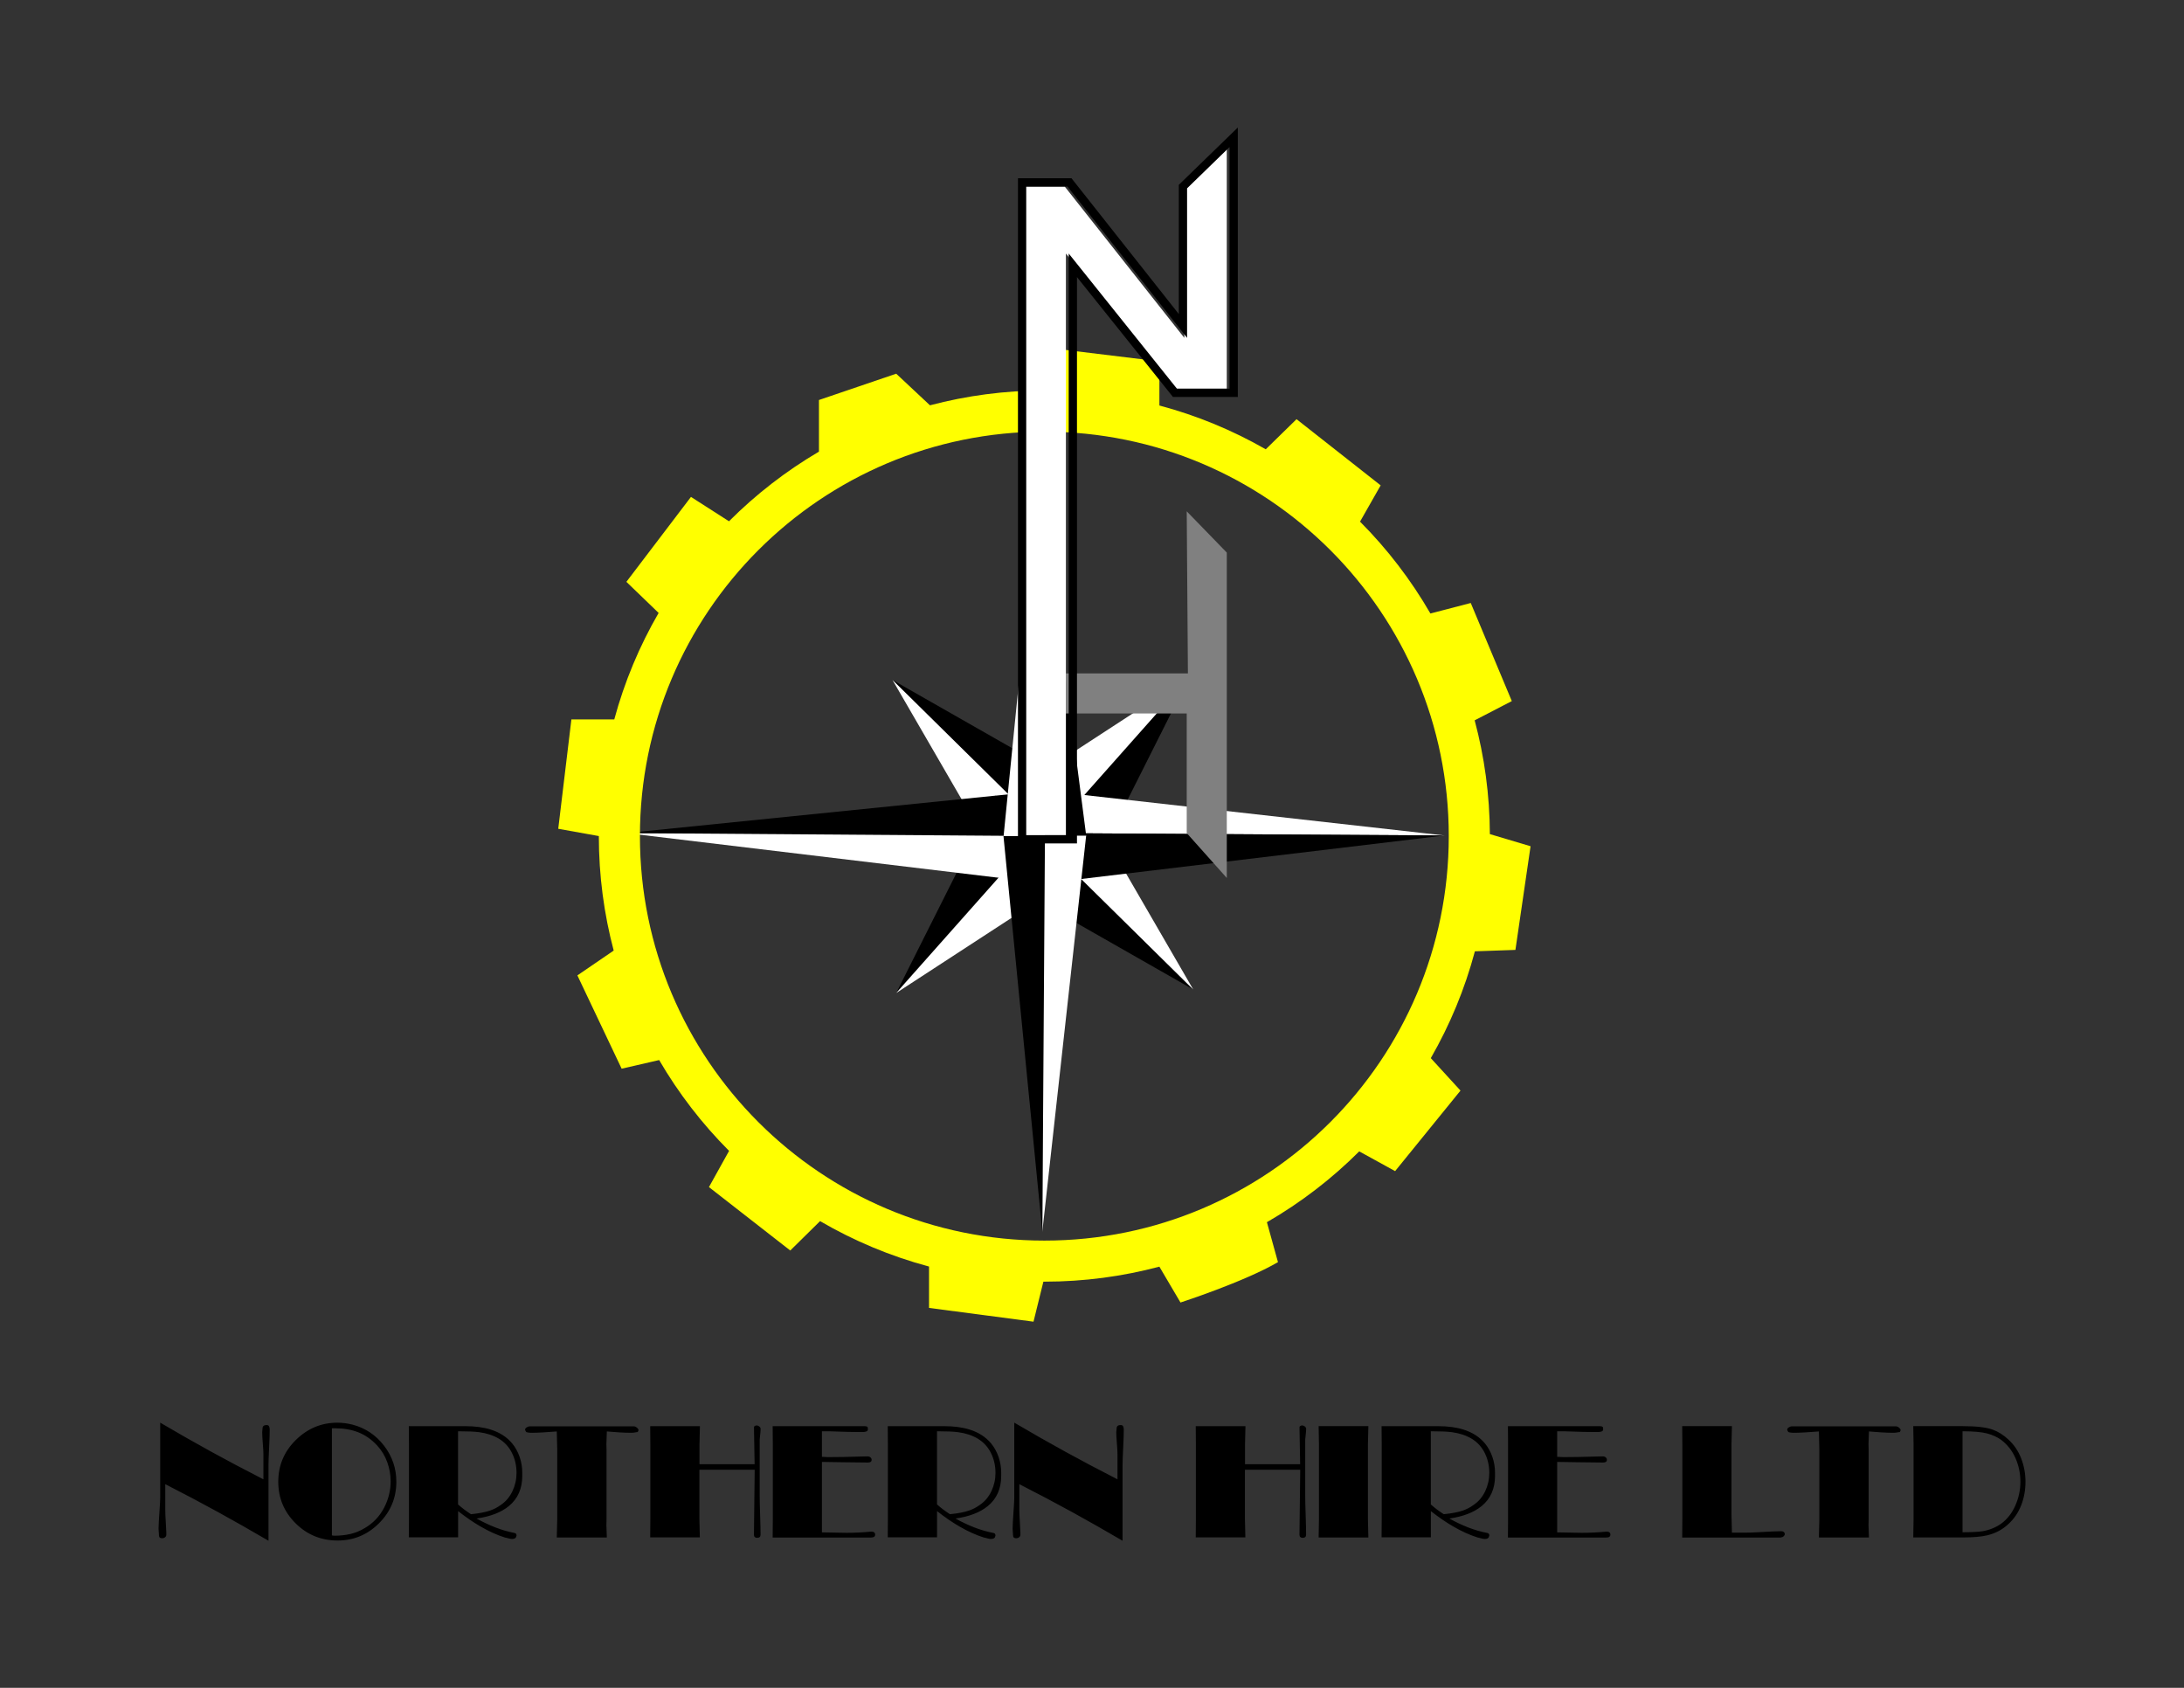 <?xml version="1.0" encoding="utf-8"?>
<!-- Generator: Adobe Illustrator 26.0.1, SVG Export Plug-In . SVG Version: 6.00 Build 0)  -->
<svg version="1.1" id="Layer_1" xmlns="http://www.w3.org/2000/svg" xmlns:xlink="http://www.w3.org/1999/xlink" x="0px" y="0px"
	 viewBox="0 0 792 612" style="enable-background:new 0 0 792 612;" xml:space="preserve">
<rect x="0" y="0" width="792" height="612" fill="#333333" stroke="none"/>
<style type="text/css">
	.st0{fill:#FFFFFF;}
	.st1{fill:#808080;}
	.st2{fill:#FFFF00;}
</style>
<g>
	<g>
		<polygon points="323.65,246.55 379.9,302.02 393.67,286.45 		"/>
		<polygon class="st0" points="323.65,246.55 365.42,318.66 379.9,302.02 		"/>
	</g>
	<g>
		<polygon points="432.71,358.79 376.46,303.32 362.7,318.89 		"/>
		<polygon class="st0" points="432.71,358.79 390.94,286.67 376.46,303.32 		"/>
	</g>
	<g>
		<polygon points="324.99,360.06 377.44,300.98 360.95,288.5 		"/>
		<polygon class="st0" points="324.99,360.06 394.82,314.58 377.44,300.98 		"/>
	</g>
	<g>
		<polygon points="431.37,245.28 378.92,304.36 395.19,317.28 		"/>
		<polygon class="st0" points="431.37,245.28 361.54,290.76 378.92,304.36 		"/>
	</g>
	<g>
		<polygon class="st0" points="227.14,302.07 378.95,302.07 378.95,320.29 		"/>
		<polygon points="227.14,302.07 378.94,303.16 378.95,286.67 		"/>
		<polygon class="st0" points="523.82,302.94 378.95,302.07 378.95,286.67 		"/>
		<polygon points="523.82,302.94 378.95,302.07 378.95,320.29 		"/>
	</g>
	<g>
		<polygon class="st0" points="377.98,446.65 377.98,302.94 393.89,302.94 		"/>
		<polygon points="377.98,446.65 378.94,303.16 363.88,302.94 		"/>
		<polygon class="st0" points="378.66,155.23 378.94,303.16 363.94,303.16 		"/>
		<polygon points="374.76,155.23 378.94,302.94 393.89,302.94 		"/>
	</g>
	<path d="M59.93,538.15v9.21c0,1.05,0.06,2.6,0.19,4.63c0.13,2.03,0.19,3.29,0.19,3.76v0.71c0,0.4-0.15,0.72-0.46,0.95
		c-0.31,0.24-0.66,0.35-1.06,0.35c-0.76,0-1.14-0.34-1.14-1.04l-0.16-2.4c0-1.09,0.13-3.42,0.38-6.98c0.14-2.03,0.22-3.45,0.22-4.25
		v-27.25c6.32,3.71,12.45,7.21,18.39,10.47c5.94,3.27,12.29,6.63,19.04,10.08v-9.15c0-0.8-0.07-2.11-0.22-3.92
		c-0.15-1.82-0.22-3.16-0.22-4.03l0.11-1.2c0-0.91,0.45-1.36,1.36-1.36h0.38c0.33,0.04,0.55,0.22,0.68,0.54
		c0.13,0.33,0.19,0.67,0.19,1.03v0.27c0,1.45-0.07,3.61-0.22,6.48c-0.15,2.87-0.22,5.01-0.22,6.43v27.18
		c-6.32-3.7-12.45-7.18-18.39-10.45S66.68,541.6,59.93,538.15z M100.91,537.28c0-5.92,2.12-10.97,6.37-15.15
		c4.25-4.18,9.26-6.27,15.04-6.27c1.82,0,3.67,0.24,5.56,0.71c4.65,1.24,8.45,3.79,11.41,7.65c2.96,3.87,4.44,8.22,4.44,13.05
		c0,5.85-2.09,10.86-6.27,15.04c-4.18,4.18-9.19,6.27-15.04,6.27c-5.96,0-11.03-2.08-15.23-6.24
		C103.01,548.18,100.91,543.16,100.91,537.28z M120.36,556.73l0.82,0.11c2.11,0,4.07-0.21,5.88-0.63c1.82-0.42,3.56-1.13,5.23-2.15
		c2.98-1.74,5.28-4.15,6.92-7.22c1.63-3.07,2.45-6.31,2.45-9.72c0-2.36-0.41-4.68-1.23-6.95c-0.82-2.27-2.04-4.29-3.68-6.07
		c-2.03-2.18-4.3-3.76-6.78-4.74c-2.49-0.98-5.24-1.47-8.25-1.47h-1.36V556.73z M148.25,557.44l0.05-6.54v-27.24l-0.05-6.54h20.49
		c3.56,0,6.65,0.42,9.26,1.25c3.23,1.02,5.81,2.69,7.74,5.01c1.16,1.42,2.06,3.05,2.7,4.9c0.64,1.85,0.95,3.76,0.95,5.72v1.14
		c0,4.65-1.62,8.3-4.85,10.95c-2.8,2.29-6.7,3.8-11.71,4.52c2.22,1.24,4.46,2.3,6.73,3.19c2.27,0.89,4.6,1.57,7,2.04
		c0.51,0.07,0.76,0.4,0.76,0.98c-0.11,0.36-0.2,0.6-0.27,0.71c-0.29,0.33-0.76,0.49-1.42,0.49c-0.33,0-0.78-0.08-1.36-0.25
		c-0.58-0.16-0.94-0.25-1.09-0.25c-2.91-0.91-5.88-2.25-8.93-4.03c-2.47-1.42-5.18-3.27-8.12-5.56v9.48H148.25z M180.88,521.64
		c-2.03-1.2-4.41-1.98-7.14-2.34c-1.6-0.22-4.14-0.33-7.63-0.33v26.53c1.42,1.27,2.98,2.45,4.69,3.54c2.94-0.29,5.28-0.74,7.03-1.36
		c1.34-0.47,2.62-1.14,3.81-2.02c1.82-1.23,3.21-2.9,4.2-4.98c0.98-2.09,1.47-4.29,1.47-6.62c0-2.58-0.54-4.98-1.63-7.19
		C184.59,524.66,182.99,522.91,180.88,521.64z M201.91,557.49l0.16-6.49v-25.48l-0.16-6.49c-1.71,0.15-3.39,0.26-5.04,0.35
		c-1.65,0.09-2.95,0.14-3.9,0.14c-0.54,0-0.99-0.03-1.33-0.08c-0.35-0.05-0.61-0.12-0.79-0.19c-0.11-0.11-0.19-0.24-0.25-0.38
		c-0.05-0.14-0.12-0.29-0.19-0.44c0-0.33,0.19-0.62,0.57-0.87c0.38-0.25,0.79-0.38,1.23-0.38h37.59c0.44,0,0.87,0.2,1.31,0.6
		c0.29,0.29,0.44,0.54,0.44,0.76c-0.04,0.15-0.07,0.27-0.11,0.38c-0.04,0.11-0.11,0.22-0.22,0.33c-0.15,0.04-0.27,0.05-0.38,0.05
		c-0.76,0.15-1.38,0.22-1.85,0.22c-1.38,0-2.91-0.05-4.6-0.16c-1.69-0.11-3.13-0.22-4.33-0.33l-0.16,4.64l0.05,1.85V551l-0.05,1.96
		l0.16,4.53H201.91z M235.79,557.44l0.05-6.54v-27.24l-0.05-6.54h18.03l-0.16,6.54v7.25h19.99l-0.22-12.65v-0.87
		c0.04-0.15,0.16-0.27,0.37-0.38c0.21-0.11,0.39-0.16,0.54-0.16c0.3,0,0.61,0.1,0.91,0.3c0.3,0.2,0.49,0.45,0.57,0.74
		c0,0.62-0.02,1.13-0.07,1.53c-0.17,1.6-0.26,2.45-0.26,2.56v3.27v6.49v8.66v1.85c0,1.56,0.05,3.92,0.16,7.08
		c0.11,3.16,0.16,5.54,0.16,7.14c0,0.76-0.43,1.14-1.28,1.14c-0.32,0-0.59-0.09-0.8-0.27c-0.21-0.18-0.32-0.47-0.32-0.87l0.27-23.54
		h-20.05v17.98l0.16,6.54H235.79z M317.36,556.46c0,0.69-0.51,1.04-1.53,1.04H280.2l0.05-6.55v-27.28l-0.05-6.55h33.23
		c0.76,0,1.18,0.16,1.25,0.48l0.05,0.69c0,0.35-0.18,0.6-0.54,0.74c-0.36,0.14-0.8,0.21-1.31,0.21h-1.2c-1.71,0-3.09-0.02-4.14-0.05
		c-4.25-0.14-6.59-0.22-7.03-0.22h-2.45v9.26l2.29,0.11c2.18,0,3.94-0.02,5.28-0.05c5.45-0.14,8.43-0.22,8.93-0.22
		c0.47,0,0.84,0.13,1.12,0.38c0.27,0.25,0.41,0.54,0.41,0.87c0,0.65-0.45,0.98-1.36,0.98c-1.93,0-5.09-0.04-9.51-0.11
		c-4.41-0.07-6.8-0.11-7.16-0.11v25.55l8.93,0.16c2.91,0,5.9-0.14,8.99-0.44C316.91,555.37,317.36,555.73,317.36,556.46
		L317.36,556.46z M321.93,557.44l0.05-6.54v-27.24l-0.05-6.54h20.49c3.56,0,6.65,0.42,9.26,1.25c3.23,1.02,5.81,2.69,7.74,5.01
		c1.16,1.42,2.06,3.05,2.7,4.9c0.64,1.85,0.95,3.76,0.95,5.72v1.14c0,4.65-1.62,8.3-4.85,10.95c-2.8,2.29-6.7,3.8-11.71,4.52
		c2.21,1.24,4.46,2.3,6.73,3.19c2.27,0.89,4.6,1.57,7,2.04c0.51,0.07,0.76,0.4,0.76,0.98c-0.11,0.36-0.2,0.6-0.27,0.71
		c-0.29,0.33-0.76,0.49-1.42,0.49c-0.33,0-0.78-0.08-1.36-0.25c-0.58-0.16-0.94-0.25-1.09-0.25c-2.91-0.91-5.88-2.25-8.93-4.03
		c-2.47-1.42-5.18-3.27-8.12-5.56v9.48H321.93z M354.57,521.64c-2.03-1.2-4.41-1.98-7.14-2.34c-1.6-0.22-4.14-0.33-7.63-0.33v26.53
		c1.42,1.27,2.98,2.45,4.69,3.54c2.94-0.29,5.28-0.74,7.03-1.36c1.34-0.47,2.62-1.14,3.81-2.02c1.82-1.23,3.21-2.9,4.2-4.98
		c0.98-2.09,1.47-4.29,1.47-6.62c0-2.58-0.54-4.98-1.63-7.19C358.27,524.66,356.67,522.91,354.57,521.64z M369.65,538.15v9.21
		c0,1.05,0.06,2.6,0.19,4.63c0.13,2.03,0.19,3.29,0.19,3.76v0.71c0,0.4-0.15,0.72-0.46,0.95c-0.31,0.24-0.66,0.35-1.06,0.35
		c-0.76,0-1.14-0.34-1.14-1.04l-0.16-2.4c0-1.09,0.13-3.42,0.38-6.98c0.14-2.03,0.22-3.45,0.22-4.25v-27.25
		c6.32,3.71,12.45,7.21,18.39,10.47c5.94,3.27,12.29,6.63,19.04,10.08v-9.15c0-0.8-0.07-2.11-0.22-3.92
		c-0.15-1.82-0.22-3.16-0.22-4.03l0.11-1.2c0-0.91,0.45-1.36,1.36-1.36h0.38c0.33,0.04,0.55,0.22,0.68,0.54
		c0.13,0.33,0.19,0.67,0.19,1.03v0.27c0,1.45-0.07,3.61-0.22,6.48c-0.15,2.87-0.22,5.01-0.22,6.43v27.18
		c-6.32-3.7-12.45-7.18-18.39-10.45C382.76,544.96,376.41,541.6,369.65,538.15z M433.62,557.44l0.05-6.54v-27.24l-0.05-6.54h18.03
		l-0.16,6.54v7.25h19.99l-0.22-12.65v-0.87c0.04-0.15,0.16-0.27,0.37-0.38c0.21-0.11,0.39-0.16,0.54-0.16c0.3,0,0.61,0.1,0.91,0.3
		c0.3,0.2,0.49,0.45,0.57,0.74c0,0.62-0.02,1.13-0.07,1.53c-0.17,1.6-0.26,2.45-0.26,2.56v3.27v6.49v8.66v1.85
		c0,1.56,0.05,3.92,0.16,7.08c0.11,3.16,0.16,5.54,0.16,7.14c0,0.76-0.43,1.14-1.28,1.14c-0.32,0-0.59-0.09-0.8-0.27
		c-0.21-0.18-0.32-0.47-0.32-0.87l0.27-23.54h-20.05v17.98l0.16,6.54H433.62z M478.19,557.49l0.11-6.55v-27.28l-0.11-6.55h18.03
		l-0.16,6.55v27.28l0.16,6.55H478.19z M501.01,557.44l0.05-6.54v-27.24l-0.05-6.54h20.49c3.56,0,6.65,0.42,9.26,1.25
		c3.23,1.02,5.81,2.69,7.74,5.01c1.16,1.42,2.06,3.05,2.7,4.9c0.64,1.85,0.95,3.76,0.95,5.72v1.14c0,4.65-1.62,8.3-4.85,10.95
		c-2.8,2.29-6.7,3.8-11.71,4.52c2.22,1.24,4.46,2.3,6.73,3.19c2.27,0.89,4.6,1.57,7,2.04c0.51,0.07,0.76,0.4,0.76,0.98
		c-0.11,0.36-0.2,0.6-0.27,0.71c-0.29,0.33-0.76,0.49-1.42,0.49c-0.33,0-0.78-0.08-1.36-0.25c-0.58-0.16-0.94-0.25-1.09-0.25
		c-2.91-0.91-5.88-2.25-8.94-4.03c-2.47-1.42-5.18-3.27-8.12-5.56v9.48H501.01z M533.64,521.64c-2.03-1.2-4.41-1.98-7.14-2.34
		c-1.6-0.22-4.14-0.33-7.63-0.33v26.53c1.42,1.27,2.98,2.45,4.69,3.54c2.94-0.29,5.28-0.74,7.03-1.36c1.34-0.47,2.62-1.14,3.81-2.02
		c1.82-1.23,3.21-2.9,4.2-4.98c0.98-2.09,1.47-4.29,1.47-6.62c0-2.58-0.54-4.98-1.63-7.19
		C537.35,524.66,535.75,522.91,533.64,521.64z M583.99,556.46c0,0.69-0.51,1.04-1.53,1.04h-35.63l0.05-6.55v-27.28l-0.05-6.55h33.23
		c0.76,0,1.18,0.16,1.25,0.48l0.05,0.69c0,0.35-0.18,0.6-0.54,0.74c-0.36,0.14-0.8,0.21-1.31,0.21h-1.2c-1.71,0-3.09-0.02-4.14-0.05
		c-4.25-0.14-6.59-0.22-7.03-0.22h-2.45v9.26l2.29,0.11c2.18,0,3.94-0.02,5.28-0.05c5.45-0.14,8.43-0.22,8.93-0.22
		c0.47,0,0.84,0.13,1.12,0.38c0.27,0.25,0.41,0.54,0.41,0.87c0,0.65-0.45,0.98-1.36,0.98c-1.93,0-5.09-0.04-9.51-0.11
		c-4.41-0.07-6.8-0.11-7.16-0.11v25.55l8.93,0.16c2.91,0,5.9-0.14,8.99-0.44C583.54,555.37,583.99,555.73,583.99,556.46
		L583.99,556.46z M610.03,557.49l0.05-6.55v-27.28l-0.05-6.55h18.03l-0.16,6.57v25.55l0.16,6.51h4.41c1.38,0,3.03-0.05,4.96-0.16
		c4.47-0.25,7.26-0.38,8.39-0.38c0.47,0,0.83,0.1,1.06,0.3c0.24,0.2,0.35,0.45,0.35,0.74c0,0.29-0.15,0.56-0.44,0.82
		c-0.29,0.25-0.67,0.4-1.14,0.44H610.03z M659.6,557.49l0.16-6.49v-25.48l-0.16-6.49c-1.71,0.15-3.39,0.26-5.04,0.35
		c-1.65,0.09-2.95,0.14-3.9,0.14c-0.54,0-0.99-0.03-1.33-0.08c-0.35-0.05-0.61-0.12-0.79-0.19c-0.11-0.11-0.19-0.24-0.25-0.38
		c-0.05-0.14-0.12-0.29-0.19-0.44c0-0.33,0.19-0.62,0.57-0.87c0.38-0.25,0.79-0.38,1.23-0.38h37.59c0.44,0,0.87,0.2,1.31,0.6
		c0.29,0.29,0.44,0.54,0.44,0.76c-0.04,0.15-0.07,0.27-0.11,0.38c-0.04,0.11-0.11,0.22-0.22,0.33c-0.15,0.04-0.27,0.05-0.38,0.05
		c-0.76,0.15-1.38,0.22-1.85,0.22c-1.38,0-2.91-0.05-4.6-0.16c-1.69-0.11-3.13-0.22-4.33-0.33l-0.16,4.64l0.05,1.85V551l-0.05,1.96
		l0.16,4.53H659.6z M693.93,550.94v-27.28l-0.11-6.55h17.87c4.94,0,8.57,0.42,10.9,1.25c2.03,0.73,3.94,1.93,5.72,3.6
		c2.03,1.85,3.58,4.13,4.63,6.82c1.05,2.69,1.58,5.53,1.58,8.51c0,2.98-0.52,5.81-1.55,8.48c-1.04,2.67-2.59,4.96-4.66,6.85
		c-2.18,2.04-4.76,3.4-7.74,4.09c-2.18,0.51-5.14,0.76-8.88,0.76h-17.87L693.93,550.94z M711.69,518.97v36.61
		c3.38,0,5.81-0.13,7.3-0.38c2.51-0.44,4.74-1.34,6.7-2.72c2.22-1.63,3.93-3.83,5.15-6.59c1.22-2.76,1.83-5.63,1.83-8.61
		c0-3.05-0.6-5.92-1.8-8.61c-1.2-2.69-2.92-4.88-5.18-6.59c-1.42-1.02-3.11-1.79-5.09-2.32
		C718.62,519.24,715.65,518.97,711.69,518.97z"/>
	<polygon class="st1" points="430.35,185.4 444.88,200.36 444.88,318.34 430.35,302.07 430.35,258.7 386.54,258.7 386.54,244.17 
		430.78,244.17 	"/>
	<path class="st2" d="M549.55,344.43l5.49-37.59l-14.76-4.4c-0.06-14.26-1.98-28.08-5.51-41.25l13.47-6.98l-14.89-35.57l-14.63,3.81
		c-7.05-12.2-15.64-23.39-25.52-33.31l7.48-13.15l-30.51-24l-11.16,10.92c-11.98-6.87-24.92-12.24-38.57-15.88v-16l-38.02-4.63
		l-3.21,15.19c-0.16,0-0.33-0.01-0.49-0.01c-14.34,0-28.24,1.88-41.48,5.38l-12.24-11.46l-28.02,9.54v18.72
		c-11.94,7.02-22.9,15.51-32.62,25.25l-13.79-8.84l-23.42,30.8l11.69,11.27l0.01-0.01c-6.95,11.98-12.39,24.94-16.09,38.62h-15.55
		l-4.77,39.66l14.72,2.64c0,14.36,1.88,28.27,5.39,41.52l-13.17,9l16.05,33.83l13.6-3.13l0-0.01c7.03,12.06,15.56,23.13,25.36,32.94
		l-7.3,13.13l29.49,22.99l10.81-10.65c12.24,7.14,25.5,12.72,39.51,16.47v15l37.89,4.99l3.58-14.51c0.12,0,0.25,0,0.37,0
		c14.42,0,28.39-1.9,41.69-5.44l7.66,13c0,0,23.1-7.48,35.35-14.64l-4.01-14.48c12.27-7.08,23.52-15.73,33.48-25.68l13.01,7.16
		l23.71-29.2l-10.77-11.77c6.92-12.02,12.33-25.02,15.99-38.73L549.55,344.43z M378.72,449.83c-81,0-146.66-65.66-146.66-146.66
		s65.66-146.66,146.66-146.66s146.66,65.66,146.66,146.66S459.72,449.83,378.72,449.83z"/>
	<polygon class="st0" points="444.88,53.32 429.48,68.29 429.48,122.51 386.11,67.64 371.14,67.64 371.14,302.83 386.54,302.83 
		386.54,91.93 425.79,140.94 444.88,140.94 	"/>
	<g>
		<path d="M445.88,53.32v87.61h-19.08l-39.25-49.01v210.9h-15.4V67.64h14.96l43.37,54.87V68.29L445.88,53.32 M448.88,46.23
			l-5.09,4.95l-15.4,14.96l-0.91,0.88v1.27v45.58l-38.02-48.1l-0.9-1.14h-1.45h-14.96h-3v3v235.19v3h3h15.4h3v-3V100.47l33.91,42.34
			l0.9,1.12h1.44h19.08h3v-3V53.32V46.23L448.88,46.23z"/>
	</g>
</g>
</svg>
